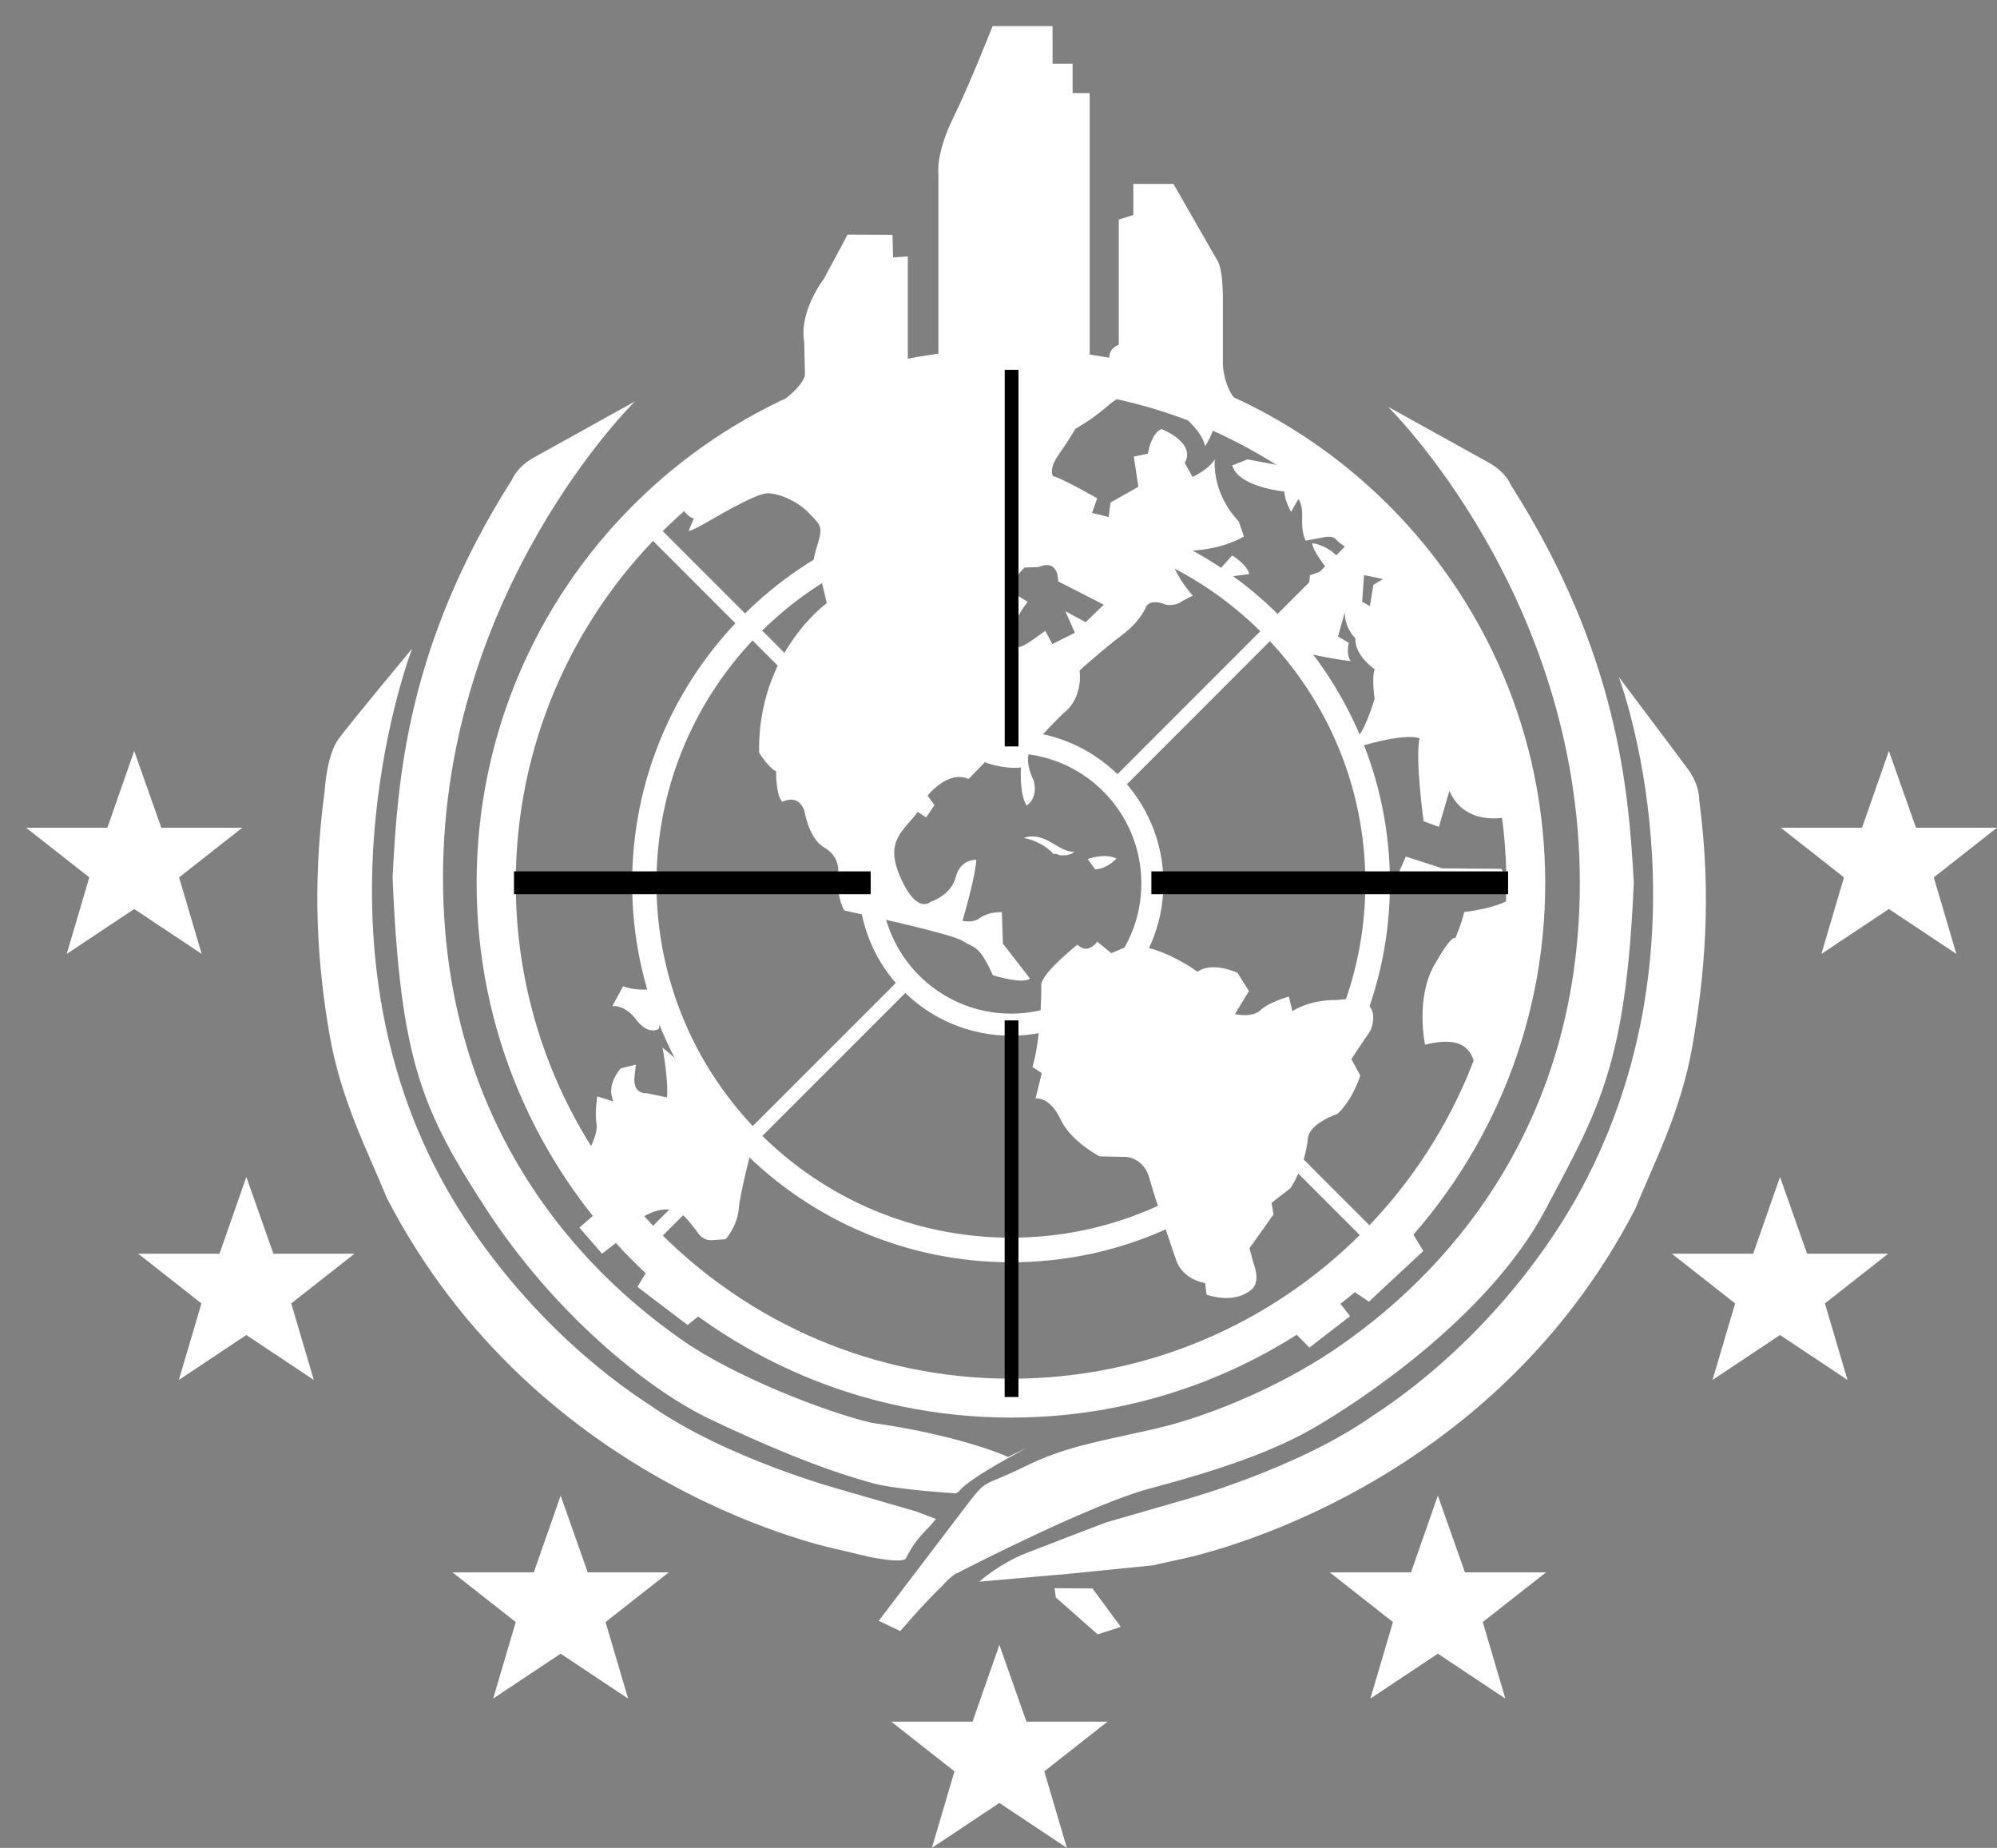 <svg xmlns="http://www.w3.org/2000/svg" viewBox="0 0 7961 7365">
  <rect x="0" y="0" width="7961" height="7365" fill="#808080" stroke="none"/>
  <defs>
    <style>
      .cls-1 {
        fill-rule: evenodd;
        fill: #fff;
      }
    </style>
  </defs>
  <g id="ORNEMENTS">
    <path id="ornement_right" data-name="ornement right" class="cls-1" d="M5533,1621s764.54,749.04,765,1897-742.45,1694.58-949,1841-505.01,281.16-746,336-355.45,70.11-524,153-140.03,38.79-232,160-344,452-344,452l86,41s87.81-104,167-180c0,0,39.74-45.66,62-52,34.34-18.87,538.49-275.59,761-335s464.86-132.68,648-237,705.38-444.6,934-876c210.01-396.3,321.39-573.46,352-1303.14-20.12-371.2-63.7-914.85-490-1584.86,0,0-18.38-50.51-88-89S5533,1621,5533,1621Z"/>
    <path id="ornement_right_copy" data-name="ornement right copy" class="cls-1" d="M6453.31,2698.39S6843.42,3730.91,6306,4735c-171.24,319.93-467.14,669.42-837,910-301.4,211.34-752,334-752,334l-308,89s-112.78,42.44-315,121c-112.36,43.65-190,115-190,115l363-32,328-33,104-23s1217.03-229.05,1821-1400c69.56-174.08,182.03-383.61,228-654,45.25-266.18,77.96-581.77,26-972,0,0,2.96-58.79-44-123S6453.31,2698.39,6453.31,2698.39Z"/>
    <path id="ornement_left" data-name="ornement left" class="cls-1" d="M3612.59,6209.75C3600.88,6234.74,3460,6204,3460,6204l-117-28S2144.67,5942.91,1540.6,4771.83c-69.56-174.1-182.06-383.65-228.03-654.07-45.26-266.22-70.54-573.49-18.57-963.76,0,0,8.03-143.79,55-208s294-361,294-361-425.86,1101.62,111.64,2105.82c171.26,319.97,467.21,669.5,837.12,910.11,301.44,211.36,752.12,334.03,752.12,334.03l308.04,89.01s27.32,10.28,79.14,30.08C3695.98,6100.19,3651,6127.81,3612.59,6209.75Z"/>
    <g id="ornement_left-2" data-name="ornement left">
      <path id="Shape_1_copy_2" data-name="Shape 1 copy 2" class="cls-1" d="M3821.42,5945.48L3811,5952s-232.08-13.92-326-39c-222.51-59.42-462.6-165.62-653-256-255.73-121.4-624.67-426-891-834-258.07-395.34-345.39-596.32-376-1326,20.12-371.21,49.7-914.99,476-1585,0,0,18.38-50.51,88-89s402-223,402-223-764.54,749.04-765,1897,742.45,1694.58,949,1841,575.04,289.62,760,333c318.94,43.78,524.11,124.69,543,136C4235.33,5702.31,3877.76,5872.22,3821.42,5945.48Z"/>
      <path class="cls-1" d="M811,2721"/>
      <path class="cls-1" d="M4204,6330l151,1,113,153-92,30-167-147Z"/>
    </g>
  </g>
  <g id="ELLIPSE_CENTER" data-name="ELLIPSE CENTER">
    <path id="Ellipse_1_copy" data-name="Ellipse 1 copy" class="cls-1" d="M4030,1390c1176.37,0,2130,953.63,2130,2130S5206.37,5650,4030,5650,1900,4696.37,1900,3520,2853.63,1390,4030,1390Zm0.5,156C5120.99,1546,6005,2430.01,6005,3520.5S5120.99,5495,4030.5,5495,2056,4610.99,2056,3520.5,2940.01,1546,4030.5,1546Z"/>
    <path id="Ellipse_1_copy_3" data-name="Ellipse 1 copy 3" class="cls-1" d="M4030.5,2010c834.23,0,1510.5,676.27,1510.5,1510.5S4864.73,5031,4030.5,5031,2520,4354.73,2520,3520.5,3196.27,2010,4030.5,2010Zm-0.5,97c780.38,0,1413,632.62,1413,1413S4810.38,4933,4030,4933,2617,4300.38,2617,3520,3249.62,2107,4030,2107Z"/>
    <path id="Ellipse_1_copy_5" data-name="Ellipse 1 copy 5" class="cls-1" d="M4030.5,2913c335.51,0,607.5,271.99,607.5,607.5S4366.01,4128,4030.5,4128,3423,3856.01,3423,3520.5,3694.99,2913,4030.5,2913Zm0.5,89c286.64,0,519,232.36,519,519s-232.36,519-519,519-519-232.36-519-519S3744.36,3002,4031,3002Z"/>
  </g>
  <g id="CONTINENT">
    <path class="cls-1" d="M2379,4832l-69,61,90,104,95-74Z"/>
    <path class="cls-1" d="M2541,5129l59-97,226,181-85,68Z"/>
    <path class="cls-1" d="M5303,5144l79,102-162,125-75-76Z"/>
    <path class="cls-1" d="M3959,5176"/>
    <path class="cls-1" d="M5377,5134l80,54,217-202-67-111Z"/>
    <path class="cls-1" d="M3619,1430V1022l-59,4-2-90-179-1-95,177s-99.41,127.51-78,251l3,132s-7.86,82.38-259,200,638-210,638-210Z"/>
    <path class="cls-1" d="M3741,1438V693s-11.6-78.557,58-221,158-368,158-368h239V254h80V371h68V1466Z"/>
    <path class="cls-1" d="M4423,1437s-11.17-44.25,37-63V875l58-18V733h160l177,309s20,28.3,20,149v264s4.4,94.04,57,144c0,0-493.57-115.49-492-119S4423,1437,4423,1437Z"/>
    <path class="cls-1" d="M2337,4603l211,258s117.49-93.82,196,4l33,41s19.33,39.83,62,37l54-4s46.1-52.34,52-120,50-234,50-234-242.13-328.01-252-337-44-24-44-24l-58-49s24.43,128.81,18,199l-81-17s-58.53,7.46-48-71l5-43-60,15s-61.85,65.22-29,132l-65-20s-10.7,61.98-3,109S2337,4603,2337,4603Z"/>
    <path class="cls-1" d="M2602,3942s-63.76,9.54-118-11l-43,79s48.41-8.23,96,55,89,36,89,36l10-43Z"/>
    <path class="cls-1" d="M4151,3923s2.68,157.4-25,290l-10,40,37,24-25,101s56.79-8.67,99,82,157,149,157,149l102,2s73.03-.9,97,88,104,318,104,318,16.48,77.3,117,97l6,46s109.98,41.74,181-22c36.15-32.45,6-103,6-103l-16-60,96-135-8-46,75-58s58.28-83.46,70-199c6.16-60.72,117-97,117-97s53.59-42.72,92-153l-36-66,76-113s69.33-149.88-134-122c0,0-94.37-6.22-177,44l-14-58s-78.97,21.89-113,54-102,16-102,16l56-92-46-73s-100.53-46.37-159-4c0,0-201.66-145.99-310-88l-34,14-56-46s-37.13,54.64-79,12C4295,3765,4157.03,3874.75,4151,3923Z"/>
    <path class="cls-1" d="M5876,4233s-8.13-52.95-61-73-134,4-134,4-39.56-184.22,37-318,83-105,83-105,27.76-65.65,36-106c0,0,120.63-13.02,181-50l14,234-114,439Z"/>
    <path class="cls-1" d="M5568,3497l36-83,146,47,235,2,33,57-446-6Z"/>
    <path class="cls-1" d="M6003,3257s-162.53,39.21-225-105l-42,144-61-23s-34.02-250.87-16-330c0,0-43.44-27.31-258,38,0,0-12.89-23.41,15-50s64-146,64-146-12.54-81.74,0-118c0,0-79.38-51.62-77-123,0,0-43.7-41.24-42-104l-27,97,43,25s-12.38,46.85,8,73c0,0-172.65-20.76-215-49l-93-101,41-4,89-94s6.92-11.33,11-52,4-42,4-42l69-25s-58.36-72.07-60-103c0,0,54.02,3.21,105,57l31,23v-63s-27.82-16.08-42-33-50-7-50-7l-70,13s-17.12-27.88-14-92c2.6-53.44-15-74-15-74l-29,51s-24.78-39.83-27-81c0,0-157.71-14.62-200-86l-8-18,61-24,122,23s422.9,240.51,424,248,193,262,193,262l149,268,138,305,40,232Zm-573-859,8-106,75,16-38,23-14,85Z"/>
    <path class="cls-1" d="M4697,1641s96.04,73.99,107,137c0,0,59.43-79.72,39-171Z"/>
    <path class="cls-1" d="M4851,2282l61-68s59.94,35.93,68,74l-62,8-23,24Z"/>
    <path class="cls-1" d="M4336,3424s66.66-25.62,115-2c0,0-36.84,40.79-85,43Z"/>
    <path class="cls-1" d="M4082,3340s43.33-23.65,114,21,87,32,87,32-10.93,21.35-62,15c0,0-7.72-7.25-21-4C4200,3404,4160.36,3355.19,4082,3340Z"/>
    <path class="cls-1" d="M4417,2079l10-76,111-63-18-120,56-12s12.12-80.19,54-98c0,0,138.55,52.4,93,135l31,56s65.1-29.31,89-71c0,0-16.37,129.56,95,248l21,60s-75.59,49.99-212,57l-150-3-188-90Z"/>
    <path class="cls-1" d="M4350,2054l24-68s-151.21-85.56-176-88c0,0-19.75-26.7,23-87s66-102,66-102,64.56-34.86,130-92,99-40,99-40-436.88-127.25-456-130-401.78,21.14-418,28-278,83-278,83l-178,84-456,252-18,91s2.14,65.39,54,82l-21,49s7.68,1.2,49-21,218.66-131.07,268-129,118.68,32.04,166,82,54.63,49.75,25,142c0,0-14.55,53.78-16,86,0,0,215.38-157.89,567-206s537,9,537,9Z"/>
    <path class="cls-1" d="M3269,2290s0.75,3.18,2.01,8.47C3277.26,2324.89,3296,2404,3296,2404s-275.82,197.09-270,596c0,0,40.96,64.2,68,74,0,0-1.72,95.63,25,122,0,0,61.76-35.9,88,36,0,0,16.17,109.9,79,146s55,95,55,95-9.09,99.45,25,156c0,0,423.86,90.54,471,121s65.78,13.85,121,137c0,0,119.29,37.63,148,13l-108-139-4-125s-47.08-6.03-91,25c-26.54,18.75-66,9-66,9s51.47-173.15,55-243c0,0-63.13-4.75-82,69s-100,98-100,98-53.47,54.34-120-96,14.6-185.73,68-262l34,22,33-49-27-38s81.01-103.65,163-66l65-67s69.8,28.47,144,21c0,0-7.32,106.46,23,152,0,0,46.56-29.04,28-99,0,0-38.42-74.48-16-118s136-153,136-153,74.74-49.29,63-169c0,0,93.47-84.46,169-141s96-113,96-113,15.12-34.5,78-8c0,0,38.85,8.04,67-15l41-21s-58.24-62.94-83-135-325-154-325-154l-245-21s-517.84,55.12-533,61-285,150-285,150Zm816-28s-53.88,41.1-41,104l53,33s-60.59,71.83-57,123-1.76,82.86,74,30,53-38,53-38l28,53,90-45-38-86,81,44,72-70-182-93s5.12-91.13-78-57C4140,2260,4103.98,2262,4085,2262Z"/>
  </g>
  <g id="WEB">
    <rect x="4005" y="4067" width="55" height="1501"/>
    <path id="Rectangle_1_copy" data-name="Rectangle 1 copy" class="cls-1" d="M3600.92,3887.99l38.89,38.89L2578.44,4988.25l-38.89-38.9Z"/>
    <path id="Rectangle_1_copy_3" data-name="Rectangle 1 copy 3" class="cls-1" d="M4463.95,3887.99l-38.88,38.89L5486.13,4988.25l38.88-38.9Z"/>
    <rect id="Rectangle_1_copy_2" data-name="Rectangle 1 copy 2" x="4005.22" y="1474" width="55" height="1501"/>
    <path id="Rectangle_1_copy_4" data-name="Rectangle 1 copy 4" class="cls-1" d="M3601.2,3154.01l38.89-38.89L2578.88,2053.75l-38.89,38.9Z"/>
    <path id="Rectangle_1_copy_5" data-name="Rectangle 1 copy 5" class="cls-1" d="M4464.1,3154.01l-38.87-38.89L5486.14,2053.75l38.87,38.9Z"/>
    <rect x="2049" y="3473" width="1422" height="91"/>
    <rect id="Rectangle_2_copy" data-name="Rectangle 2 copy" x="4590" y="3473" width="1422" height="91"/>
  </g>
  <g id="STARS">
    <path id="star" class="cls-1" d="M266,3802l269-179,269,179-90-305,252-198H643L535,2993,428,3299H104l252,198Z"/>
    <path id="star_copy" data-name="star copy" class="cls-1" d="M713,5500l269-179,269,179-90-305,252-198H1090L982,4691,875,4997H551l252,198Z"/>
    <path id="star_copy_2" data-name="star copy 2" class="cls-1" d="M1966,6770l269-179,269,179-90-305,252-198H2343l-108-306-107,306H1804l252,198Z"/>
    <path id="star_copy_3" data-name="star copy 3" class="cls-1" d="M3715,7365l269-179,269,179-90-305,252-198H4092l-108-306-107,306H3553l252,198Z"/>
    <path id="star_copy_4" data-name="star copy 4" class="cls-1" d="M5463,6770l269-179,269,179-90-305,252-198H5840l-108-306-107,306H5301l252,198Z"/>
    <path id="star_copy_5" data-name="star copy 5" class="cls-1" d="M6827,5500l269-179,269,179-90-305,252-198H7204l-108-306-107,306H6665l252,198Z"/>
    <path id="star_copy_6" data-name="star copy 6" class="cls-1" d="M7261,3802l269-179,269,179-90-305,252-198H7638l-108-306-107,306H7099l252,198Z"/>
  </g>
</svg>
